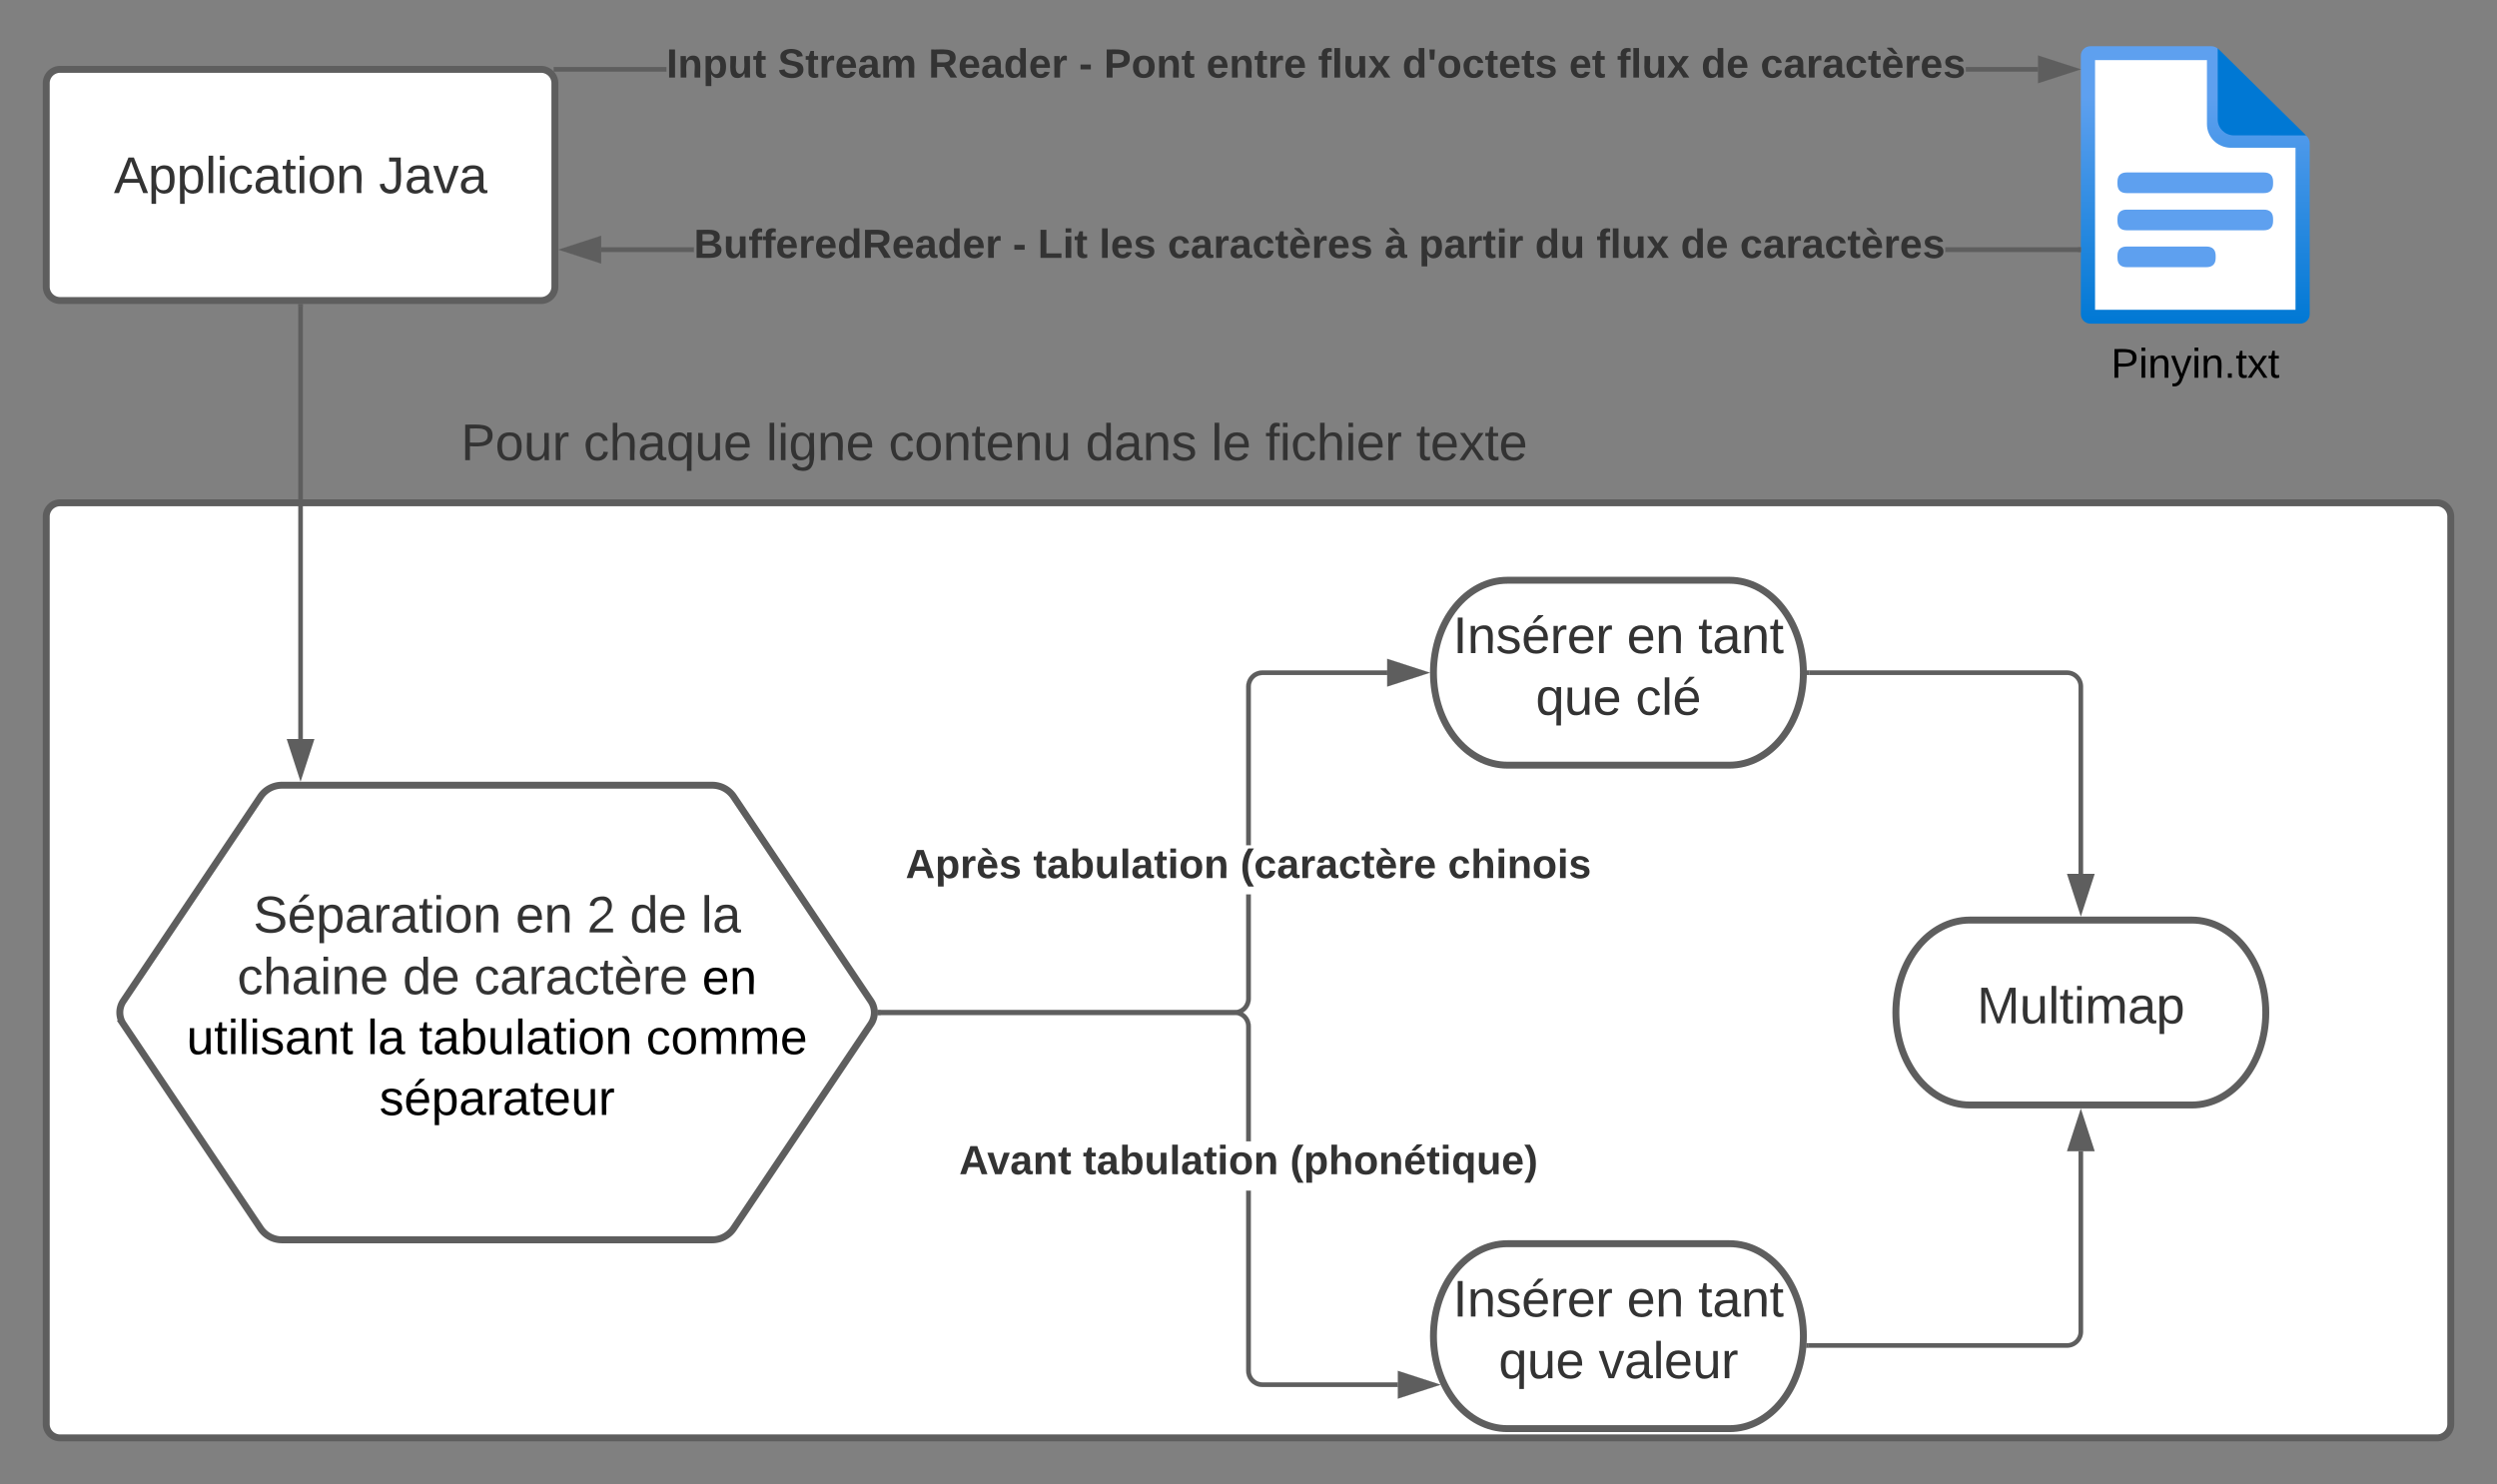 <svg xmlns="http://www.w3.org/2000/svg" xmlns:xlink="http://www.w3.org/1999/xlink" xmlns:lucid="lucid" width="1080" height="642"><rect width="100%" height="100%" fill="#808080" stroke="none"/><g transform="translate(-80 -92)" lucid:page-tab-id="0_0"><path d="M1036.4 112.9h-51.58c-2.25 0-4.1 1.77-4.1 4v110.17c0 2.25 1.85 4.02 4.1 4.02h89.42c2.24 0 4-1.78 4-4.03v-72.92c0-2.25-1.76-4.02-4-4.02h-29.74c-2.25 0-4-1.78-4-4.02v-29.2-.1c0-2.13-1.86-3.9-4.1-3.9z" stroke="#000" stroke-opacity="0" fill="#fff"/><path d="M1034.55 118v27.72c0 5.64 4.55 10.08 10.2 10.2h28.1V226h-86.7V118h48.4m1.88-6h-52.27c-2.28 0-4.16 1.8-4.16 4.08v111.84c0 2.28 1.88 4.08 4.16 4.08h90.68c2.28 0 4.16-1.8 4.16-4.08v-74.04c0-2.28-1.88-4.08-4.16-4.08h-30.1c-2.27 0-4.15-1.8-4.15-4.08v-29.64c0-2.28-1.8-4.08-4.17-4.08z" stroke="#000" stroke-opacity="0" fill="url(#a)"/><path d="M1077.42 150.57l-38.22-37.68v30.7c-.04 3.84 3.1 6.94 6.96 6.97z" stroke="#000" stroke-opacity="0" fill="#0078d4"/><path d="M999.88 166.6h59.24c2.7 0 4.04 1.34 4.04 4.02v.9c0 2.68-1.35 4.02-4.04 4.02h-59.24c-2.7 0-4.04-1.34-4.04-4.02v-.9c0-2.68 1.35-4.02 4.04-4.02zM999.88 182.68h59.24c2.7 0 4.04 1.34 4.04 4.02v.9c0 2.68-1.35 4.02-4.04 4.02h-59.24c-2.7 0-4.04-1.34-4.04-4.02v-.9c0-2.68 1.35-4.02 4.04-4.02zM999.92 198.64h34.3c2.73 0 4.1 1.34 4.1 4.02v.9c0 2.68-1.37 4.02-4.1 4.02h-34.3c-2.72 0-4.08-1.34-4.08-4.02v-.9c0-2.68 1.36-4.02 4.08-4.02z" stroke="#000" stroke-opacity="0" fill="#5ea0ef"/><use xlink:href="#b" transform="matrix(1,0,0,1,950,241) translate(43.05 14.4)"/><path d="M100 128a6 6 0 0 1 6-6h208a6 6 0 0 1 6 6v88a6 6 0 0 1-6 6H106a6 6 0 0 1-6-6z" stroke="#5e5e5e" stroke-width="3" fill="#fff"/><use xlink:href="#c" transform="matrix(1,0,0,1,112,134) translate(17.228 41.528)"/><use xlink:href="#d" transform="matrix(1,0,0,1,112,134) translate(131.858 41.528)"/><path d="M368.23 123H319.5v-2h48.73zm593.27 0h-31.24v-2h31.24z" stroke="#5e5e5e" stroke-width=".05" fill="#5e5e5e"/><path fill="#5e5e5e"/><path stroke="#5e5e5e" stroke-width=".05" fill="#5e5e5e"/><path d="M976.76 122l-14.26 4.64v-9.28z" fill="#5e5e5e"/><path d="M980 122l-18.5 6v-12zm-16.5 3.26l10.03-3.26-10.03-3.26z" stroke="#5e5e5e" stroke-width=".05" fill="#5e5e5e"/><use xlink:href="#e" transform="matrix(1,0,0,1,368.234,111.333) translate(0.005 14.222)"/><use xlink:href="#f" transform="matrix(1,0,0,1,368.234,111.333) translate(48.203 14.222)"/><use xlink:href="#g" transform="matrix(1,0,0,1,368.234,111.333) translate(113.338 14.222)"/><use xlink:href="#h" transform="matrix(1,0,0,1,368.234,111.333) translate(178.425 14.222)"/><use xlink:href="#i" transform="matrix(1,0,0,1,368.234,111.333) translate(189.24 14.222)"/><use xlink:href="#j" transform="matrix(1,0,0,1,368.234,111.333) translate(233.536 14.222)"/><use xlink:href="#k" transform="matrix(1,0,0,1,368.234,111.333) translate(281.832 14.222)"/><use xlink:href="#l" transform="matrix(1,0,0,1,368.234,111.333) translate(318.277 14.222)"/><use xlink:href="#m" transform="matrix(1,0,0,1,368.234,111.333) translate(390.425 14.222)"/><use xlink:href="#k" transform="matrix(1,0,0,1,368.234,111.333) translate(411.116 14.222)"/><use xlink:href="#n" transform="matrix(1,0,0,1,368.234,111.333) translate(447.561 14.222)"/><use xlink:href="#o" transform="matrix(1,0,0,1,368.234,111.333) translate(473.19 14.222)"/><path d="M380.1 201H340v-2h40.1zm598.9 0h-57.6v-2H979z" stroke="#5e5e5e" stroke-width=".05" fill="#5e5e5e"/><path d="M980 201h-1.03v-2H980z" fill="#5e5e5e"/><path d="M980.02 201.03h-1.07v-2.06h1.07zm-1.02-2v1.94h.98v-1.94z" stroke="#5e5e5e" stroke-width=".05" fill="#5e5e5e"/><path d="M339 204.63L324.74 200l14.26-4.63z" fill="#5e5e5e"/><path d="M340 206l-18.5-6 18.5-6zm-12.03-6l10.03 3.26v-6.52z" stroke="#5e5e5e" stroke-width=".05" fill="#5e5e5e"/><use xlink:href="#p" transform="matrix(1,0,0,1,380.108,189.333) translate(0.005 14.222)"/><use xlink:href="#q" transform="matrix(1,0,0,1,380.108,189.333) translate(137.931 14.222)"/><use xlink:href="#r" transform="matrix(1,0,0,1,380.108,189.333) translate(148.746 14.222)"/><use xlink:href="#s" transform="matrix(1,0,0,1,380.108,189.333) translate(175.314 14.222)"/><use xlink:href="#t" transform="matrix(1,0,0,1,380.108,189.333) translate(204.943 14.222)"/><use xlink:href="#u" transform="matrix(1,0,0,1,380.108,189.333) translate(298.721 14.222)"/><use xlink:href="#v" transform="matrix(1,0,0,1,380.108,189.333) translate(313.536 14.222)"/><use xlink:href="#w" transform="matrix(1,0,0,1,380.108,189.333) translate(363.807 14.222)"/><use xlink:href="#k" transform="matrix(1,0,0,1,380.108,189.333) translate(390.375 14.222)"/><use xlink:href="#n" transform="matrix(1,0,0,1,380.108,189.333) translate(426.82 14.222)"/><use xlink:href="#x" transform="matrix(1,0,0,1,380.108,189.333) translate(452.449 14.222)"/><path d="M100 315.5a6 6 0 0 1 6-6h1028a6 6 0 0 1 6 6V708a6 6 0 0 1-6 6H106a6 6 0 0 1-6-6z" stroke="#5e5e5e" stroke-width="3" fill="#fff"/><path d="M216 256a6 6 0 0 1 6-6h576a6 6 0 0 1 6 6v63a6 6 0 0 1-6 6H222a6 6 0 0 1-6-6z" stroke="#000" stroke-opacity="0" stroke-width="3" fill="#fff" fill-opacity="0"/><use xlink:href="#y" transform="matrix(1,0,0,1,221,255.001) translate(58.352 36.059)"/><use xlink:href="#z" transform="matrix(1,0,0,1,221,255.001) translate(111.377 36.059)"/><use xlink:href="#A" transform="matrix(1,0,0,1,221,255.001) translate(190.389 36.059)"/><use xlink:href="#B" transform="matrix(1,0,0,1,221,255.001) translate(243.352 36.059)"/><use xlink:href="#C" transform="matrix(1,0,0,1,221,255.001) translate(328.537 36.059)"/><use xlink:href="#D" transform="matrix(1,0,0,1,221,255.001) translate(382.858 36.059)"/><use xlink:href="#E" transform="matrix(1,0,0,1,221,255.001) translate(406.253 36.059)"/><use xlink:href="#F" transform="matrix(1,0,0,1,221,255.001) translate(471.5 36.059)"/><path d="M192.66 436.65a11.25 11.25 0 0 1 9.34-4.98h186a11.25 11.25 0 0 1 9.34 4.98l59.32 88.37a8.94 8.94 0 0 1 0 9.96l-59.32 88.37a11.25 11.25 0 0 1-9.34 4.98H202a11.25 11.25 0 0 1-9.34-4.98l-59.32-88.37a8.94 8.94 0 0 1 0-9.96z" stroke="#5e5e5e" stroke-width="3" fill="#fff"/><g><use xlink:href="#G" transform="matrix(1,0,0,1,135,436.668) translate(54.542 58.684)"/><use xlink:href="#H" transform="matrix(1,0,0,1,135,436.668) translate(167.999 58.684)"/><use xlink:href="#I" transform="matrix(1,0,0,1,135,436.668) translate(198.863 58.684)"/><use xlink:href="#J" transform="matrix(1,0,0,1,135,436.668) translate(217.382 58.684)"/><use xlink:href="#K" transform="matrix(1,0,0,1,135,436.668) translate(248.246 58.684)"/><use xlink:href="#L" transform="matrix(1,0,0,1,135,436.668) translate(47.628 85.351)"/><use xlink:href="#J" transform="matrix(1,0,0,1,135,436.668) translate(119.172 85.351)"/><use xlink:href="#M" transform="matrix(1,0,0,1,135,436.668) translate(150.036 85.351)"/><use xlink:href="#N" transform="matrix(1,0,0,1,135,436.668) translate(248.678 85.351)"/><use xlink:href="#O" transform="matrix(1,0,0,1,135,436.668) translate(25.724 111.306)"/><use xlink:href="#P" transform="matrix(1,0,0,1,135,436.668) translate(103.768 111.306)"/><use xlink:href="#Q" transform="matrix(1,0,0,1,135,436.668) translate(126.227 111.306)"/><use xlink:href="#R" transform="matrix(1,0,0,1,135,436.668) translate(224.479 111.306)"/><use xlink:href="#S" transform="matrix(1,0,0,1,135,436.668) translate(109.101 137.617)"/></g><path d="M828 343c17.67 0 32 17.9 32 40s-14.33 40-32 40h-96c-17.67 0-32-17.9-32-40s14.33-40 32-40z" stroke="#5e5e5e" stroke-width="3" fill="#fff"/><g><use xlink:href="#T" transform="matrix(1,0,0,1,705,348.001) translate(3.462 26.528)"/><use xlink:href="#H" transform="matrix(1,0,0,1,705,348.001) translate(78.647 26.528)"/><use xlink:href="#U" transform="matrix(1,0,0,1,705,348.001) translate(109.511 26.528)"/><use xlink:href="#V" transform="matrix(1,0,0,1,705,348.001) translate(39.233 53.194)"/><use xlink:href="#W" transform="matrix(1,0,0,1,705,348.001) translate(82.443 53.194)"/></g><path d="M828 630c17.67 0 32 17.9 32 40s-14.33 40-32 40h-96c-17.67 0-32-17.9-32-40s14.33-40 32-40z" stroke="#5e5e5e" stroke-width="3" fill="#fff"/><g><use xlink:href="#T" transform="matrix(1,0,0,1,705,635.001) translate(3.462 26.528)"/><use xlink:href="#H" transform="matrix(1,0,0,1,705,635.001) translate(78.647 26.528)"/><use xlink:href="#U" transform="matrix(1,0,0,1,705,635.001) translate(109.511 26.528)"/><use xlink:href="#V" transform="matrix(1,0,0,1,705,635.001) translate(23.215 53.194)"/><use xlink:href="#X" transform="matrix(1,0,0,1,705,635.001) translate(66.425 53.194)"/></g><path d="M1028 490c17.67 0 32 17.9 32 40s-14.33 40-32 40h-96c-17.67 0-32-17.9-32-40s14.33-40 32-40z" stroke="#5e5e5e" stroke-width="3" fill="#fff"/><g><use xlink:href="#Y" transform="matrix(1,0,0,1,905,495.001) translate(30.062 39.653)"/></g><path d="M210 224.5V411.67" stroke="#5e5e5e" stroke-width="2" fill="none"/><path d="M211 224.53h-2v-1.03h2z" stroke="#5e5e5e" stroke-width=".05" fill="#5e5e5e"/><path d="M210 426.93l-4.63-14.26h9.26z" stroke="#5e5e5e" stroke-width="2" fill="#5e5e5e"/><path d="M621 524.04l-.08 1.06-.26 1.06-.42 1.02-.57.94-.72.83-.83.72-.94.57-1.02.42-1.06.26-1.06.08H460.68v-2h153.28l.82-.06.76-.2.73-.3.67-.4.6-.5.5-.6.4-.67.3-.73.2-.76.06-.82v-45.02h2zM680 384h-53.96l-.82.07-.76.18-.73.3-.67.4-.6.52-.5.6-.4.66-.3.73-.2.76-.06.82v68.57h-2v-68.64l.08-1.06.26-1.06.42-1.02.57-.94.72-.83.83-.72.94-.57 1.02-.42 1.06-.26 1.06-.08H680z" stroke="#5e5e5e" stroke-width=".05" fill="#5e5e5e"/><path d="M460.7 531h-1.08l.06-1-.06-1h1.08z" fill="#5e5e5e"/><path d="M460.73 531.03h-1.14l.05-1.03-.06-1.02h1.13zm-1.1-2l.07.97-.06.98h1.04v-1.95z" stroke="#5e5e5e" stroke-width=".05" fill="#5e5e5e"/><path d="M695.26 383L681 387.64v-9.27z" fill="#5e5e5e"/><path d="M698.5 383l-18.5 6v-12zm-16.5 3.26l10.03-3.26-10.03-3.26z" stroke="#5e5e5e" stroke-width=".05" fill="#5e5e5e"/><g><use xlink:href="#Z" transform="matrix(1,0,0,1,471.679,457.608) translate(0.005 14.222)"/><use xlink:href="#aa" transform="matrix(1,0,0,1,471.679,457.608) translate(55.215 14.222)"/><use xlink:href="#ab" transform="matrix(1,0,0,1,471.679,457.608) translate(144.795 14.222)"/><use xlink:href="#ac" transform="matrix(1,0,0,1,471.679,457.608) translate(234.573 14.222)"/></g><path d="M621 684.97l.07.82.18.75.3.72.4.67.52.6.6.5.66.42.73.3.76.18.82.06h58.56v2h-58.64l-1.06-.08-1.06-.25-1.02-.43-.94-.57-.83-.7-.72-.85-.57-.94-.42-1-.26-1.08-.08-1.06v-77.98h2zm-5.9-155.9l1.06.27 1.02.42.94.58.83.7.72.85.57.92.42 1.02.26 1.06.08 1.06v49.77h-2v-49.7l-.07-.8-.18-.77-.3-.73-.4-.67-.52-.6-.6-.5-.66-.4-.73-.3-.76-.2-.82-.06H460.68v-2h153.36z" stroke="#5e5e5e" stroke-width=".05" fill="#5e5e5e"/><path d="M460.7 531h-1.08l.06-1-.06-1h1.08z" fill="#5e5e5e"/><path d="M460.73 531.03h-1.14l.05-1.03-.06-1.02h1.13zm-1.1-2l.07.97-.06.98h1.04v-1.95z" stroke="#5e5e5e" stroke-width=".05" fill="#5e5e5e"/><path d="M699.87 691l-14.27 4.64v-9.27z" fill="#5e5e5e"/><path d="M703.1 691l-18.5 6.02V685zm-16.5 3.26l10.03-3.25-10.03-3.25z" stroke="#5e5e5e" stroke-width=".05" fill="#5e5e5e"/><g><use xlink:href="#ad" transform="matrix(1,0,0,1,494.84,585.726) translate(0.005 14.222)"/><use xlink:href="#aa" transform="matrix(1,0,0,1,494.84,585.726) translate(53.536 14.222)"/><use xlink:href="#ae" transform="matrix(1,0,0,1,494.84,585.726) translate(143.116 14.222)"/></g><path d="M862.5 383H974a6 6 0 0 1 6 6v81" stroke="#5e5e5e" stroke-width="2" fill="none"/><path d="M862.53 384h-1.1l.07-.98-.03-1.02h1.06z" stroke="#5e5e5e" stroke-width=".05" fill="#5e5e5e"/><path d="M980 485.26L975.37 471h9.26z" stroke="#5e5e5e" stroke-width="2" fill="#5e5e5e"/><path d="M862.25 674.03H974a6 6 0 0 0 6-6V590" stroke="#5e5e5e" stroke-width="2" fill="none"/><path d="M862.28 675.03h-1.1l.13-2h.98z" stroke="#5e5e5e" stroke-width=".05" fill="#5e5e5e"/><path d="M980 574.74l4.63 14.26h-9.26z" stroke="#5e5e5e" stroke-width="2" fill="#5e5e5e"/><defs><linearGradient gradientUnits="userSpaceOnUse" id="a" x1="1029.5" y1="232" x2="1029.5" y2="112"><stop offset="0%" stop-color="#0078d4"/><stop offset="81.7%" stop-color="#5ea0ef"/></linearGradient><path d="M30-248c87 1 191-15 191 75 0 78-77 80-158 76V0H30v-248zm33 125c57 0 124 11 124-50 0-59-68-47-124-48v98" id="af"/><path d="M24-231v-30h32v30H24zM24 0v-190h32V0H24" id="ag"/><path d="M117-194c89-4 53 116 60 194h-32v-121c0-31-8-49-39-48C34-167 62-67 57 0H25l-1-190h30c1 10-1 24 2 32 11-22 29-35 61-36" id="ah"/><path d="M179-190L93 31C79 59 56 82 12 73V49c39 6 53-20 64-50L1-190h34L92-34l54-156h33" id="ai"/><path d="M33 0v-38h34V0H33" id="aj"/><path d="M59-47c-2 24 18 29 38 22v24C64 9 27 4 27-40v-127H5v-23h24l9-43h21v43h35v23H59v120" id="ak"/><path d="M141 0L90-78 38 0H4l68-98-65-92h35l48 74 47-74h35l-64 92 68 98h-35" id="al"/><g id="b"><use transform="matrix(0.05,0,0,0.05,0,0)" xlink:href="#af"/><use transform="matrix(0.05,0,0,0.05,12,0)" xlink:href="#ag"/><use transform="matrix(0.05,0,0,0.05,15.95,0)" xlink:href="#ah"/><use transform="matrix(0.05,0,0,0.05,25.95,0)" xlink:href="#ai"/><use transform="matrix(0.05,0,0,0.05,34.95,0)" xlink:href="#ag"/><use transform="matrix(0.05,0,0,0.05,38.9,0)" xlink:href="#ah"/><use transform="matrix(0.05,0,0,0.05,48.9,0)" xlink:href="#aj"/><use transform="matrix(0.05,0,0,0.05,53.9,0)" xlink:href="#ak"/><use transform="matrix(0.05,0,0,0.05,58.9,0)" xlink:href="#al"/><use transform="matrix(0.05,0,0,0.05,67.9,0)" xlink:href="#ak"/></g><path fill="#333" d="M205 0l-28-72H64L36 0H1l101-248h38L239 0h-34zm-38-99l-47-123c-12 45-31 82-46 123h93" id="am"/><path fill="#333" d="M115-194c55 1 70 41 70 98S169 2 115 4C84 4 66-9 55-30l1 105H24l-1-265h31l2 30c10-21 28-34 59-34zm-8 174c40 0 45-34 45-75s-6-73-45-74c-42 0-51 32-51 76 0 43 10 73 51 73" id="an"/><path fill="#333" d="M24 0v-261h32V0H24" id="ao"/><path fill="#333" d="M24-231v-30h32v30H24zM24 0v-190h32V0H24" id="ap"/><path fill="#333" d="M96-169c-40 0-48 33-48 73s9 75 48 75c24 0 41-14 43-38l32 2c-6 37-31 61-74 61-59 0-76-41-82-99-10-93 101-131 147-64 4 7 5 14 7 22l-32 3c-4-21-16-35-41-35" id="aq"/><path fill="#333" d="M141-36C126-15 110 5 73 4 37 3 15-17 15-53c-1-64 63-63 125-63 3-35-9-54-41-54-24 1-41 7-42 31l-33-3c5-37 33-52 76-52 45 0 72 20 72 64v82c-1 20 7 32 28 27v20c-31 9-61-2-59-35zM48-53c0 20 12 33 32 33 41-3 63-29 60-74-43 2-92-5-92 41" id="ar"/><path fill="#333" d="M59-47c-2 24 18 29 38 22v24C64 9 27 4 27-40v-127H5v-23h24l9-43h21v43h35v23H59v120" id="as"/><path fill="#333" d="M100-194c62-1 85 37 85 99 1 63-27 99-86 99S16-35 15-95c0-66 28-99 85-99zM99-20c44 1 53-31 53-75 0-43-8-75-51-75s-53 32-53 75 10 74 51 75" id="at"/><path fill="#333" d="M117-194c89-4 53 116 60 194h-32v-121c0-31-8-49-39-48C34-167 62-67 57 0H25l-1-190h30c1 10-1 24 2 32 11-22 29-35 61-36" id="au"/><g id="c"><use transform="matrix(0.062,0,0,0.062,0,0)" xlink:href="#am"/><use transform="matrix(0.062,0,0,0.062,14.815,0)" xlink:href="#an"/><use transform="matrix(0.062,0,0,0.062,27.16,0)" xlink:href="#an"/><use transform="matrix(0.062,0,0,0.062,39.506,0)" xlink:href="#ao"/><use transform="matrix(0.062,0,0,0.062,44.383,0)" xlink:href="#ap"/><use transform="matrix(0.062,0,0,0.062,49.259,0)" xlink:href="#aq"/><use transform="matrix(0.062,0,0,0.062,60.37,0)" xlink:href="#ar"/><use transform="matrix(0.062,0,0,0.062,72.716,0)" xlink:href="#as"/><use transform="matrix(0.062,0,0,0.062,78.889,0)" xlink:href="#ap"/><use transform="matrix(0.062,0,0,0.062,83.765,0)" xlink:href="#at"/><use transform="matrix(0.062,0,0,0.062,96.111,0)" xlink:href="#au"/></g><path fill="#333" d="M153-248C145-148 188 4 80 4 36 3 13-21 6-62l32-5c4 25 16 42 43 43 27 0 39-20 39-49v-147H72v-28h81" id="av"/><path fill="#333" d="M108 0H70L1-190h34L89-25l56-165h34" id="aw"/><g id="d"><use transform="matrix(0.062,0,0,0.062,0,0)" xlink:href="#av"/><use transform="matrix(0.062,0,0,0.062,11.111,0)" xlink:href="#ar"/><use transform="matrix(0.062,0,0,0.062,23.457,0)" xlink:href="#aw"/><use transform="matrix(0.062,0,0,0.062,34.568,0)" xlink:href="#ar"/></g><path fill="#333" d="M24 0v-248h52V0H24" id="ax"/><path fill="#333" d="M135-194c87-1 58 113 63 194h-50c-7-57 23-157-34-157-59 0-34 97-39 157H25l-1-190h47c2 12-1 28 3 38 12-26 28-41 61-42" id="ay"/><path fill="#333" d="M135-194c53 0 70 44 70 98 0 56-19 98-73 100-31 1-45-17-59-34 3 33 2 69 2 105H25l-1-265h48c2 10 0 23 3 31 11-24 29-35 60-35zM114-30c33 0 39-31 40-66 0-38-9-64-40-64-56 0-55 130 0 130" id="az"/><path fill="#333" d="M85 4C-2 5 27-109 22-190h50c7 57-23 150 33 157 60-5 35-97 40-157h50l1 190h-47c-2-12 1-28-3-38-12 25-28 42-61 42" id="aA"/><path fill="#333" d="M115-3C79 11 28 4 28-45v-112H4v-33h27l15-45h31v45h36v33H77v99c-1 23 16 31 38 25v30" id="aB"/><g id="e"><use transform="matrix(0.049,0,0,0.049,0,0)" xlink:href="#ax"/><use transform="matrix(0.049,0,0,0.049,4.938,0)" xlink:href="#ay"/><use transform="matrix(0.049,0,0,0.049,15.753,0)" xlink:href="#az"/><use transform="matrix(0.049,0,0,0.049,26.568,0)" xlink:href="#aA"/><use transform="matrix(0.049,0,0,0.049,37.383,0)" xlink:href="#aB"/></g><path fill="#333" d="M169-182c-1-43-94-46-97-3 18 66 151 10 154 114 3 95-165 93-204 36-6-8-10-19-12-30l50-8c3 46 112 56 116 5-17-69-150-10-154-114-4-87 153-88 188-35 5 8 8 18 10 28" id="aC"/><path fill="#333" d="M135-150c-39-12-60 13-60 57V0H25l-1-190h47c2 13-1 29 3 40 6-28 27-53 61-41v41" id="aD"/><path fill="#333" d="M185-48c-13 30-37 53-82 52C43 2 14-33 14-96s30-98 90-98c62 0 83 45 84 108H66c0 31 8 55 39 56 18 0 30-7 34-22zm-45-69c5-46-57-63-70-21-2 6-4 13-4 21h74" id="aE"/><path fill="#333" d="M133-34C117-15 103 5 69 4 32 3 11-16 11-54c-1-60 55-63 116-61 1-26-3-47-28-47-18 1-26 9-28 27l-52-2c7-38 36-58 82-57s74 22 75 68l1 82c-1 14 12 18 25 15v27c-30 8-71 5-69-32zm-48 3c29 0 43-24 42-57-32 0-66-3-65 30 0 17 8 27 23 27" id="aF"/><path fill="#333" d="M220-157c-53 9-28 100-34 157h-49v-107c1-27-5-49-29-50C55-147 81-57 75 0H25l-1-190h47c2 12-1 28 3 38 10-53 101-56 108 0 13-22 24-43 59-42 82 1 51 116 57 194h-49v-107c-1-25-5-48-29-50" id="aG"/><g id="f"><use transform="matrix(0.049,0,0,0.049,0,0)" xlink:href="#aC"/><use transform="matrix(0.049,0,0,0.049,11.852,0)" xlink:href="#aB"/><use transform="matrix(0.049,0,0,0.049,17.728,0)" xlink:href="#aD"/><use transform="matrix(0.049,0,0,0.049,24.642,0)" xlink:href="#aE"/><use transform="matrix(0.049,0,0,0.049,34.519,0)" xlink:href="#aF"/><use transform="matrix(0.049,0,0,0.049,44.395,0)" xlink:href="#aG"/></g><path fill="#333" d="M240-174c0 40-23 61-54 70L253 0h-59l-57-94H76V0H24v-248c93 4 217-23 216 74zM76-134c48-2 112 12 112-38 0-48-66-32-112-35v73" id="aH"/><path fill="#333" d="M88-194c31-1 46 15 58 34l-1-101h50l1 261h-48c-2-10 0-23-3-31C134-8 116 4 84 4 32 4 16-41 15-95c0-56 19-97 73-99zm17 164c33 0 40-30 41-66 1-37-9-64-41-64s-38 30-39 65c0 43 13 65 39 65" id="aI"/><g id="g"><use transform="matrix(0.049,0,0,0.049,0,0)" xlink:href="#aH"/><use transform="matrix(0.049,0,0,0.049,12.79,0)" xlink:href="#aE"/><use transform="matrix(0.049,0,0,0.049,22.667,0)" xlink:href="#aF"/><use transform="matrix(0.049,0,0,0.049,32.543,0)" xlink:href="#aI"/><use transform="matrix(0.049,0,0,0.049,43.358,0)" xlink:href="#aE"/><use transform="matrix(0.049,0,0,0.049,53.235,0)" xlink:href="#aD"/></g><path fill="#333" d="M14-72v-43h91v43H14" id="aJ"/><use transform="matrix(0.049,0,0,0.049,0,0)" xlink:href="#aJ" id="h"/><path fill="#333" d="M24-248c93 1 206-16 204 79-1 75-69 88-152 82V0H24v-248zm52 121c47 0 100 7 100-41 0-47-54-39-100-39v80" id="aK"/><path fill="#333" d="M110-194c64 0 96 36 96 99 0 64-35 99-97 99-61 0-95-36-95-99 0-62 34-99 96-99zm-1 164c35 0 45-28 45-65 0-40-10-65-43-65-34 0-45 26-45 65 0 36 10 65 43 65" id="aL"/><g id="i"><use transform="matrix(0.049,0,0,0.049,0,0)" xlink:href="#aK"/><use transform="matrix(0.049,0,0,0.049,11.852,0)" xlink:href="#aL"/><use transform="matrix(0.049,0,0,0.049,22.667,0)" xlink:href="#ay"/><use transform="matrix(0.049,0,0,0.049,33.481,0)" xlink:href="#aB"/></g><g id="j"><use transform="matrix(0.049,0,0,0.049,0,0)" xlink:href="#aE"/><use transform="matrix(0.049,0,0,0.049,9.877,0)" xlink:href="#ay"/><use transform="matrix(0.049,0,0,0.049,20.691,0)" xlink:href="#aB"/><use transform="matrix(0.049,0,0,0.049,26.568,0)" xlink:href="#aD"/><use transform="matrix(0.049,0,0,0.049,33.481,0)" xlink:href="#aE"/></g><path fill="#333" d="M121-226c-27-7-43 5-38 36h38v33H83V0H34v-157H6v-33h28c-9-59 32-81 87-68v32" id="aM"/><path fill="#333" d="M25 0v-261h50V0H25" id="aN"/><path fill="#333" d="M144 0l-44-69L55 0H2l70-98-66-92h53l41 62 40-62h54l-67 91 71 99h-54" id="aO"/><g id="k"><use transform="matrix(0.049,0,0,0.049,0,0)" xlink:href="#aM"/><use transform="matrix(0.049,0,0,0.049,5.877,0)" xlink:href="#aN"/><use transform="matrix(0.049,0,0,0.049,10.815,0)" xlink:href="#aA"/><use transform="matrix(0.049,0,0,0.049,21.63,0)" xlink:href="#aO"/></g><path fill="#333" d="M62-158H24l-5-90h48" id="aP"/><path fill="#333" d="M190-63c-7 42-38 67-86 67-59 0-84-38-90-98-12-110 154-137 174-36l-49 2c-2-19-15-32-35-32-30 0-35 28-38 64-6 74 65 87 74 30" id="aQ"/><path fill="#333" d="M137-138c1-29-70-34-71-4 15 46 118 7 119 86 1 83-164 76-172 9l43-7c4 19 20 25 44 25 33 8 57-30 24-41C81-84 22-81 20-136c-2-80 154-74 161-7" id="aR"/><g id="l"><use transform="matrix(0.049,0,0,0.049,0,0)" xlink:href="#aI"/><use transform="matrix(0.049,0,0,0.049,10.815,0)" xlink:href="#aP"/><use transform="matrix(0.049,0,0,0.049,15.012,0)" xlink:href="#aL"/><use transform="matrix(0.049,0,0,0.049,25.827,0)" xlink:href="#aQ"/><use transform="matrix(0.049,0,0,0.049,35.704,0)" xlink:href="#aB"/><use transform="matrix(0.049,0,0,0.049,41.58,0)" xlink:href="#aE"/><use transform="matrix(0.049,0,0,0.049,51.457,0)" xlink:href="#aB"/><use transform="matrix(0.049,0,0,0.049,57.333,0)" xlink:href="#aR"/></g><g id="m"><use transform="matrix(0.049,0,0,0.049,0,0)" xlink:href="#aE"/><use transform="matrix(0.049,0,0,0.049,9.877,0)" xlink:href="#aB"/></g><g id="n"><use transform="matrix(0.049,0,0,0.049,0,0)" xlink:href="#aI"/><use transform="matrix(0.049,0,0,0.049,10.815,0)" xlink:href="#aE"/></g><path fill="#333" d="M185-48c-13 30-37 53-82 52C43 2 14-33 14-96s30-98 90-98c62 0 83 45 84 108H66c0 31 8 55 39 56 18 0 30-7 34-22zm-45-69c5-46-57-63-70-21-2 6-4 13-4 21h74zm-30-91l-59-48v-8h45l44 51v5h-30" id="aS"/><g id="o"><use transform="matrix(0.049,0,0,0.049,0,0)" xlink:href="#aQ"/><use transform="matrix(0.049,0,0,0.049,9.877,0)" xlink:href="#aF"/><use transform="matrix(0.049,0,0,0.049,19.753,0)" xlink:href="#aD"/><use transform="matrix(0.049,0,0,0.049,26.667,0)" xlink:href="#aF"/><use transform="matrix(0.049,0,0,0.049,36.543,0)" xlink:href="#aQ"/><use transform="matrix(0.049,0,0,0.049,46.42,0)" xlink:href="#aB"/><use transform="matrix(0.049,0,0,0.049,52.296,0)" xlink:href="#aS"/><use transform="matrix(0.049,0,0,0.049,62.173,0)" xlink:href="#aD"/><use transform="matrix(0.049,0,0,0.049,69.086,0)" xlink:href="#aE"/><use transform="matrix(0.049,0,0,0.049,78.963,0)" xlink:href="#aR"/></g><path fill="#333" d="M182-130c37 4 62 22 62 59C244 23 116-4 24 0v-248c84 5 203-23 205 63 0 31-19 50-47 55zM76-148c40-3 101 13 101-30 0-44-60-28-101-31v61zm0 110c48-3 116 14 116-37 0-48-69-32-116-35v72" id="aT"/><g id="p"><use transform="matrix(0.049,0,0,0.049,0,0)" xlink:href="#aT"/><use transform="matrix(0.049,0,0,0.049,12.79,0)" xlink:href="#aA"/><use transform="matrix(0.049,0,0,0.049,23.605,0)" xlink:href="#aM"/><use transform="matrix(0.049,0,0,0.049,29.481,0)" xlink:href="#aM"/><use transform="matrix(0.049,0,0,0.049,35.358,0)" xlink:href="#aE"/><use transform="matrix(0.049,0,0,0.049,45.235,0)" xlink:href="#aD"/><use transform="matrix(0.049,0,0,0.049,52.148,0)" xlink:href="#aE"/><use transform="matrix(0.049,0,0,0.049,62.025,0)" xlink:href="#aI"/><use transform="matrix(0.049,0,0,0.049,72.84,0)" xlink:href="#aH"/><use transform="matrix(0.049,0,0,0.049,85.63,0)" xlink:href="#aE"/><use transform="matrix(0.049,0,0,0.049,95.506,0)" xlink:href="#aF"/><use transform="matrix(0.049,0,0,0.049,105.383,0)" xlink:href="#aI"/><use transform="matrix(0.049,0,0,0.049,116.198,0)" xlink:href="#aE"/><use transform="matrix(0.049,0,0,0.049,126.074,0)" xlink:href="#aD"/></g><use transform="matrix(0.049,0,0,0.049,0,0)" xlink:href="#aJ" id="q"/><path fill="#333" d="M24 0v-248h52v208h133V0H24" id="aU"/><path fill="#333" d="M25-224v-37h50v37H25zM25 0v-190h50V0H25" id="aV"/><g id="r"><use transform="matrix(0.049,0,0,0.049,0,0)" xlink:href="#aU"/><use transform="matrix(0.049,0,0,0.049,10.815,0)" xlink:href="#aV"/><use transform="matrix(0.049,0,0,0.049,15.753,0)" xlink:href="#aB"/></g><g id="s"><use transform="matrix(0.049,0,0,0.049,0,0)" xlink:href="#aN"/><use transform="matrix(0.049,0,0,0.049,4.938,0)" xlink:href="#aE"/><use transform="matrix(0.049,0,0,0.049,14.815,0)" xlink:href="#aR"/></g><g id="t"><use transform="matrix(0.049,0,0,0.049,0,0)" xlink:href="#aQ"/><use transform="matrix(0.049,0,0,0.049,9.877,0)" xlink:href="#aF"/><use transform="matrix(0.049,0,0,0.049,19.753,0)" xlink:href="#aD"/><use transform="matrix(0.049,0,0,0.049,26.667,0)" xlink:href="#aF"/><use transform="matrix(0.049,0,0,0.049,36.543,0)" xlink:href="#aQ"/><use transform="matrix(0.049,0,0,0.049,46.42,0)" xlink:href="#aB"/><use transform="matrix(0.049,0,0,0.049,52.296,0)" xlink:href="#aS"/><use transform="matrix(0.049,0,0,0.049,62.173,0)" xlink:href="#aD"/><use transform="matrix(0.049,0,0,0.049,69.086,0)" xlink:href="#aE"/><use transform="matrix(0.049,0,0,0.049,78.963,0)" xlink:href="#aR"/></g><path fill="#333" d="M132-34C116-15 102 5 68 4 31 3 10-16 10-54c-1-60 55-63 116-61 1-26-3-47-28-47-18 1-26 9-28 27l-52-2c7-38 36-58 82-57s74 22 75 68l1 82c-1 14 12 18 25 15v27c-30 8-71 5-69-32zm-48 3c29 0 43-24 42-57-32 0-66-3-65 30 0 17 8 27 23 27zm18-177l-59-48v-8h45l44 51v5h-30" id="aW"/><use transform="matrix(0.049,0,0,0.049,0,0)" xlink:href="#aW" id="u"/><g id="v"><use transform="matrix(0.049,0,0,0.049,0,0)" xlink:href="#az"/><use transform="matrix(0.049,0,0,0.049,10.815,0)" xlink:href="#aF"/><use transform="matrix(0.049,0,0,0.049,20.691,0)" xlink:href="#aD"/><use transform="matrix(0.049,0,0,0.049,27.605,0)" xlink:href="#aB"/><use transform="matrix(0.049,0,0,0.049,33.481,0)" xlink:href="#aV"/><use transform="matrix(0.049,0,0,0.049,38.42,0)" xlink:href="#aD"/></g><g id="w"><use transform="matrix(0.049,0,0,0.049,0,0)" xlink:href="#aI"/><use transform="matrix(0.049,0,0,0.049,10.815,0)" xlink:href="#aA"/></g><g id="x"><use transform="matrix(0.049,0,0,0.049,0,0)" xlink:href="#aQ"/><use transform="matrix(0.049,0,0,0.049,9.877,0)" xlink:href="#aF"/><use transform="matrix(0.049,0,0,0.049,19.753,0)" xlink:href="#aD"/><use transform="matrix(0.049,0,0,0.049,26.667,0)" xlink:href="#aF"/><use transform="matrix(0.049,0,0,0.049,36.543,0)" xlink:href="#aQ"/><use transform="matrix(0.049,0,0,0.049,46.42,0)" xlink:href="#aB"/><use transform="matrix(0.049,0,0,0.049,52.296,0)" xlink:href="#aS"/><use transform="matrix(0.049,0,0,0.049,62.173,0)" xlink:href="#aD"/><use transform="matrix(0.049,0,0,0.049,69.086,0)" xlink:href="#aE"/><use transform="matrix(0.049,0,0,0.049,78.963,0)" xlink:href="#aR"/></g><path fill="#333" d="M30-248c87 1 191-15 191 75 0 78-77 80-158 76V0H30v-248zm33 125c57 0 124 11 124-50 0-59-68-47-124-48v98" id="aX"/><path fill="#333" d="M84 4C-5 8 30-112 23-190h32v120c0 31 7 50 39 49 72-2 45-101 50-169h31l1 190h-30c-1-10 1-25-2-33-11 22-28 36-60 37" id="aY"/><path fill="#333" d="M114-163C36-179 61-72 57 0H25l-1-190h30c1 12-1 29 2 39 6-27 23-49 58-41v29" id="aZ"/><g id="y"><use transform="matrix(0.062,0,0,0.062,0,0)" xlink:href="#aX"/><use transform="matrix(0.062,0,0,0.062,14.815,0)" xlink:href="#at"/><use transform="matrix(0.062,0,0,0.062,27.16,0)" xlink:href="#aY"/><use transform="matrix(0.062,0,0,0.062,39.506,0)" xlink:href="#aZ"/></g><path fill="#333" d="M106-169C34-169 62-67 57 0H25v-261h32l-1 103c12-21 28-36 61-36 89 0 53 116 60 194h-32v-121c2-32-8-49-39-48" id="ba"/><path fill="#333" d="M145-31C134-9 116 4 85 4 32 4 16-35 15-94c0-59 17-99 70-100 32-1 48 14 60 33 0-11-1-24 2-32h30l-1 268h-32zM93-21c41 0 51-33 51-76s-8-73-50-73c-40 0-46 35-46 75s5 74 45 74" id="bb"/><path fill="#333" d="M100-194c63 0 86 42 84 106H49c0 40 14 67 53 68 26 1 43-12 49-29l28 8c-11 28-37 45-77 45C44 4 14-33 15-96c1-61 26-98 85-98zm52 81c6-60-76-77-97-28-3 7-6 17-6 28h103" id="bc"/><g id="z"><use transform="matrix(0.062,0,0,0.062,0,0)" xlink:href="#aq"/><use transform="matrix(0.062,0,0,0.062,11.111,0)" xlink:href="#ba"/><use transform="matrix(0.062,0,0,0.062,23.457,0)" xlink:href="#ar"/><use transform="matrix(0.062,0,0,0.062,35.802,0)" xlink:href="#bb"/><use transform="matrix(0.062,0,0,0.062,48.148,0)" xlink:href="#aY"/><use transform="matrix(0.062,0,0,0.062,60.494,0)" xlink:href="#bc"/></g><path fill="#333" d="M177-190C167-65 218 103 67 71c-23-6-38-20-44-43l32-5c15 47 100 32 89-28v-30C133-14 115 1 83 1 29 1 15-40 15-95c0-56 16-97 71-98 29-1 48 16 59 35 1-10 0-23 2-32h30zM94-22c36 0 50-32 50-73 0-42-14-75-50-75-39 0-46 34-46 75s6 73 46 73" id="bd"/><g id="A"><use transform="matrix(0.062,0,0,0.062,0,0)" xlink:href="#ao"/><use transform="matrix(0.062,0,0,0.062,4.877,0)" xlink:href="#ap"/><use transform="matrix(0.062,0,0,0.062,9.753,0)" xlink:href="#bd"/><use transform="matrix(0.062,0,0,0.062,22.099,0)" xlink:href="#au"/><use transform="matrix(0.062,0,0,0.062,34.444,0)" xlink:href="#bc"/></g><g id="B"><use transform="matrix(0.062,0,0,0.062,0,0)" xlink:href="#aq"/><use transform="matrix(0.062,0,0,0.062,11.111,0)" xlink:href="#at"/><use transform="matrix(0.062,0,0,0.062,23.457,0)" xlink:href="#au"/><use transform="matrix(0.062,0,0,0.062,35.802,0)" xlink:href="#as"/><use transform="matrix(0.062,0,0,0.062,41.975,0)" xlink:href="#bc"/><use transform="matrix(0.062,0,0,0.062,54.321,0)" xlink:href="#au"/><use transform="matrix(0.062,0,0,0.062,66.667,0)" xlink:href="#aY"/></g><path fill="#333" d="M85-194c31 0 48 13 60 33l-1-100h32l1 261h-30c-2-10 0-23-3-31C134-8 116 4 85 4 32 4 16-35 15-94c0-66 23-100 70-100zm9 24c-40 0-46 34-46 75 0 40 6 74 45 74 42 0 51-32 51-76 0-42-9-74-50-73" id="be"/><path fill="#333" d="M135-143c-3-34-86-38-87 0 15 53 115 12 119 90S17 21 10-45l28-5c4 36 97 45 98 0-10-56-113-15-118-90-4-57 82-63 122-42 12 7 21 19 24 35" id="bf"/><g id="C"><use transform="matrix(0.062,0,0,0.062,0,0)" xlink:href="#be"/><use transform="matrix(0.062,0,0,0.062,12.346,0)" xlink:href="#ar"/><use transform="matrix(0.062,0,0,0.062,24.691,0)" xlink:href="#au"/><use transform="matrix(0.062,0,0,0.062,37.037,0)" xlink:href="#bf"/></g><g id="D"><use transform="matrix(0.062,0,0,0.062,0,0)" xlink:href="#ao"/><use transform="matrix(0.062,0,0,0.062,4.877,0)" xlink:href="#bc"/></g><path fill="#333" d="M101-234c-31-9-42 10-38 44h38v23H63V0H32v-167H5v-23h27c-7-52 17-82 69-68v24" id="bg"/><g id="E"><use transform="matrix(0.062,0,0,0.062,0,0)" xlink:href="#bg"/><use transform="matrix(0.062,0,0,0.062,6.173,0)" xlink:href="#ap"/><use transform="matrix(0.062,0,0,0.062,11.049,0)" xlink:href="#aq"/><use transform="matrix(0.062,0,0,0.062,22.16,0)" xlink:href="#ba"/><use transform="matrix(0.062,0,0,0.062,34.506,0)" xlink:href="#ap"/><use transform="matrix(0.062,0,0,0.062,39.383,0)" xlink:href="#bc"/><use transform="matrix(0.062,0,0,0.062,51.728,0)" xlink:href="#aZ"/></g><path fill="#333" d="M141 0L90-78 38 0H4l68-98-65-92h35l48 74 47-74h35l-64 92 68 98h-35" id="bh"/><g id="F"><use transform="matrix(0.062,0,0,0.062,0,0)" xlink:href="#as"/><use transform="matrix(0.062,0,0,0.062,6.173,0)" xlink:href="#bc"/><use transform="matrix(0.062,0,0,0.062,18.519,0)" xlink:href="#bh"/><use transform="matrix(0.062,0,0,0.062,29.63,0)" xlink:href="#as"/><use transform="matrix(0.062,0,0,0.062,35.802,0)" xlink:href="#bc"/></g><path fill="#333" d="M185-189c-5-48-123-54-124 2 14 75 158 14 163 119 3 78-121 87-175 55-17-10-28-26-33-46l33-7c5 56 141 63 141-1 0-78-155-14-162-118-5-82 145-84 179-34 5 7 8 16 11 25" id="bi"/><path fill="#333" d="M100-194c63 0 86 42 84 106H49c0 40 14 67 53 68 26 1 43-12 49-29l28 8c-11 28-37 45-77 45C44 4 14-33 15-96c1-61 26-98 85-98zm52 81c6-60-76-77-97-28-3 7-6 17-6 28h103zm-74-98c8-23 27-35 38-54h36v5l-58 49H78" id="bj"/><g id="G"><use transform="matrix(0.062,0,0,0.062,0,0)" xlink:href="#bi"/><use transform="matrix(0.062,0,0,0.062,14.815,0)" xlink:href="#bj"/><use transform="matrix(0.062,0,0,0.062,27.16,0)" xlink:href="#an"/><use transform="matrix(0.062,0,0,0.062,39.506,0)" xlink:href="#ar"/><use transform="matrix(0.062,0,0,0.062,51.852,0)" xlink:href="#aZ"/><use transform="matrix(0.062,0,0,0.062,59.198,0)" xlink:href="#ar"/><use transform="matrix(0.062,0,0,0.062,71.543,0)" xlink:href="#as"/><use transform="matrix(0.062,0,0,0.062,77.716,0)" xlink:href="#ap"/><use transform="matrix(0.062,0,0,0.062,82.593,0)" xlink:href="#at"/><use transform="matrix(0.062,0,0,0.062,94.938,0)" xlink:href="#au"/></g><g id="H"><use transform="matrix(0.062,0,0,0.062,0,0)" xlink:href="#bc"/><use transform="matrix(0.062,0,0,0.062,12.346,0)" xlink:href="#au"/></g><path fill="#333" d="M101-251c82-7 93 87 43 132L82-64C71-53 59-42 53-27h129V0H18c2-99 128-94 128-182 0-28-16-43-45-43s-46 15-49 41l-32-3c6-41 34-60 81-64" id="bk"/><use transform="matrix(0.062,0,0,0.062,0,0)" xlink:href="#bk" id="I"/><g id="J"><use transform="matrix(0.062,0,0,0.062,0,0)" xlink:href="#be"/><use transform="matrix(0.062,0,0,0.062,12.346,0)" xlink:href="#bc"/></g><g id="K"><use transform="matrix(0.062,0,0,0.062,0,0)" xlink:href="#ao"/><use transform="matrix(0.062,0,0,0.062,4.877,0)" xlink:href="#ar"/></g><g id="L"><use transform="matrix(0.062,0,0,0.062,0,0)" xlink:href="#aq"/><use transform="matrix(0.062,0,0,0.062,11.111,0)" xlink:href="#ba"/><use transform="matrix(0.062,0,0,0.062,23.457,0)" xlink:href="#ar"/><use transform="matrix(0.062,0,0,0.062,35.802,0)" xlink:href="#ap"/><use transform="matrix(0.062,0,0,0.062,40.679,0)" xlink:href="#au"/><use transform="matrix(0.062,0,0,0.062,53.025,0)" xlink:href="#bc"/></g><path fill="#333" d="M100-194c63 0 86 42 84 106H49c0 40 14 67 53 68 26 1 43-12 49-29l28 8c-11 28-37 45-77 45C44 4 14-33 15-96c1-61 26-98 85-98zm52 81c6-60-76-77-97-28-3 7-6 17-6 28h103zm-36-98l-58-49v-5h36c12 19 30 32 38 54h-16" id="bl"/><g id="M"><use transform="matrix(0.062,0,0,0.062,0,0)" xlink:href="#aq"/><use transform="matrix(0.062,0,0,0.062,11.111,0)" xlink:href="#ar"/><use transform="matrix(0.062,0,0,0.062,23.457,0)" xlink:href="#aZ"/><use transform="matrix(0.062,0,0,0.062,30.802,0)" xlink:href="#ar"/><use transform="matrix(0.062,0,0,0.062,43.148,0)" xlink:href="#aq"/><use transform="matrix(0.062,0,0,0.062,54.259,0)" xlink:href="#as"/><use transform="matrix(0.062,0,0,0.062,60.432,0)" xlink:href="#bl"/><use transform="matrix(0.062,0,0,0.062,72.778,0)" xlink:href="#aZ"/><use transform="matrix(0.062,0,0,0.062,80.123,0)" xlink:href="#bc"/></g><path d="M100-194c63 0 86 42 84 106H49c0 40 14 67 53 68 26 1 43-12 49-29l28 8c-11 28-37 45-77 45C44 4 14-33 15-96c1-61 26-98 85-98zm52 81c6-60-76-77-97-28-3 7-6 17-6 28h103" id="bm"/><g id="N"><use transform="matrix(0.059,0,0,0.059,0,0)" xlink:href="#bm"/><use transform="matrix(0.059,0,0,0.059,11.852,0)" xlink:href="#ah"/></g><path d="M84 4C-5 8 30-112 23-190h32v120c0 31 7 50 39 49 72-2 45-101 50-169h31l1 190h-30c-1-10 1-25-2-33-11 22-28 36-60 37" id="bn"/><path d="M24 0v-261h32V0H24" id="bo"/><path d="M135-143c-3-34-86-38-87 0 15 53 115 12 119 90S17 21 10-45l28-5c4 36 97 45 98 0-10-56-113-15-118-90-4-57 82-63 122-42 12 7 21 19 24 35" id="bp"/><path d="M141-36C126-15 110 5 73 4 37 3 15-17 15-53c-1-64 63-63 125-63 3-35-9-54-41-54-24 1-41 7-42 31l-33-3c5-37 33-52 76-52 45 0 72 20 72 64v82c-1 20 7 32 28 27v20c-31 9-61-2-59-35zM48-53c0 20 12 33 32 33 41-3 63-29 60-74-43 2-92-5-92 41" id="bq"/><g id="O"><use transform="matrix(0.059,0,0,0.059,0,0)" xlink:href="#bn"/><use transform="matrix(0.059,0,0,0.059,11.852,0)" xlink:href="#ak"/><use transform="matrix(0.059,0,0,0.059,17.778,0)" xlink:href="#ag"/><use transform="matrix(0.059,0,0,0.059,22.459,0)" xlink:href="#bo"/><use transform="matrix(0.059,0,0,0.059,27.141,0)" xlink:href="#ag"/><use transform="matrix(0.059,0,0,0.059,31.822,0)" xlink:href="#bp"/><use transform="matrix(0.059,0,0,0.059,42.489,0)" xlink:href="#bq"/><use transform="matrix(0.059,0,0,0.059,54.341,0)" xlink:href="#ah"/><use transform="matrix(0.059,0,0,0.059,66.193,0)" xlink:href="#ak"/></g><g id="P"><use transform="matrix(0.059,0,0,0.059,0,0)" xlink:href="#bo"/><use transform="matrix(0.059,0,0,0.059,4.681,0)" xlink:href="#bq"/></g><path d="M115-194c53 0 69 39 70 98 0 66-23 100-70 100C84 3 66-7 56-30L54 0H23l1-261h32v101c10-23 28-34 59-34zm-8 174c40 0 45-34 45-75 0-40-5-75-45-74-42 0-51 32-51 76 0 43 10 73 51 73" id="br"/><path d="M100-194c62-1 85 37 85 99 1 63-27 99-86 99S16-35 15-95c0-66 28-99 85-99zM99-20c44 1 53-31 53-75 0-43-8-75-51-75s-53 32-53 75 10 74 51 75" id="bs"/><g id="Q"><use transform="matrix(0.059,0,0,0.059,0,0)" xlink:href="#ak"/><use transform="matrix(0.059,0,0,0.059,5.926,0)" xlink:href="#bq"/><use transform="matrix(0.059,0,0,0.059,17.778,0)" xlink:href="#br"/><use transform="matrix(0.059,0,0,0.059,29.63,0)" xlink:href="#bn"/><use transform="matrix(0.059,0,0,0.059,41.481,0)" xlink:href="#bo"/><use transform="matrix(0.059,0,0,0.059,46.163,0)" xlink:href="#bq"/><use transform="matrix(0.059,0,0,0.059,58.015,0)" xlink:href="#ak"/><use transform="matrix(0.059,0,0,0.059,63.941,0)" xlink:href="#ag"/><use transform="matrix(0.059,0,0,0.059,68.622,0)" xlink:href="#bs"/><use transform="matrix(0.059,0,0,0.059,80.474,0)" xlink:href="#ah"/></g><path d="M96-169c-40 0-48 33-48 73s9 75 48 75c24 0 41-14 43-38l32 2c-6 37-31 61-74 61-59 0-76-41-82-99-10-93 101-131 147-64 4 7 5 14 7 22l-32 3c-4-21-16-35-41-35" id="bt"/><path d="M210-169c-67 3-38 105-44 169h-31v-121c0-29-5-50-35-48C34-165 62-65 56 0H25l-1-190h30c1 10-1 24 2 32 10-44 99-50 107 0 11-21 27-35 58-36 85-2 47 119 55 194h-31v-121c0-29-5-49-35-48" id="bu"/><g id="R"><use transform="matrix(0.059,0,0,0.059,0,0)" xlink:href="#bt"/><use transform="matrix(0.059,0,0,0.059,10.667,0)" xlink:href="#bs"/><use transform="matrix(0.059,0,0,0.059,22.519,0)" xlink:href="#bu"/><use transform="matrix(0.059,0,0,0.059,40.237,0)" xlink:href="#bu"/><use transform="matrix(0.059,0,0,0.059,57.956,0)" xlink:href="#bm"/></g><path d="M100-194c63 0 86 42 84 106H49c0 40 14 67 53 68 26 1 43-12 49-29l28 8c-11 28-37 45-77 45C44 4 14-33 15-96c1-61 26-98 85-98zm52 81c6-60-76-77-97-28-3 7-6 17-6 28h103zm-74-98c8-23 27-35 38-54h36v5l-58 49H78" id="bv"/><path d="M115-194c55 1 70 41 70 98S169 2 115 4C84 4 66-9 55-30l1 105H24l-1-265h31l2 30c10-21 28-34 59-34zm-8 174c40 0 45-34 45-75s-6-73-45-74c-42 0-51 32-51 76 0 43 10 73 51 73" id="bw"/><path d="M114-163C36-179 61-72 57 0H25l-1-190h30c1 12-1 29 2 39 6-27 23-49 58-41v29" id="bx"/><g id="S"><use transform="matrix(0.059,0,0,0.059,0,0)" xlink:href="#bp"/><use transform="matrix(0.059,0,0,0.059,10.667,0)" xlink:href="#bv"/><use transform="matrix(0.059,0,0,0.059,22.519,0)" xlink:href="#bw"/><use transform="matrix(0.059,0,0,0.059,34.37,0)" xlink:href="#bq"/><use transform="matrix(0.059,0,0,0.059,46.222,0)" xlink:href="#bx"/><use transform="matrix(0.059,0,0,0.059,53.274,0)" xlink:href="#bq"/><use transform="matrix(0.059,0,0,0.059,65.126,0)" xlink:href="#ak"/><use transform="matrix(0.059,0,0,0.059,71.052,0)" xlink:href="#bm"/><use transform="matrix(0.059,0,0,0.059,82.904,0)" xlink:href="#bn"/><use transform="matrix(0.059,0,0,0.059,94.756,0)" xlink:href="#bx"/></g><path fill="#333" d="M33 0v-248h34V0H33" id="by"/><g id="T"><use transform="matrix(0.062,0,0,0.062,0,0)" xlink:href="#by"/><use transform="matrix(0.062,0,0,0.062,6.173,0)" xlink:href="#au"/><use transform="matrix(0.062,0,0,0.062,18.519,0)" xlink:href="#bf"/><use transform="matrix(0.062,0,0,0.062,29.63,0)" xlink:href="#bj"/><use transform="matrix(0.062,0,0,0.062,41.975,0)" xlink:href="#aZ"/><use transform="matrix(0.062,0,0,0.062,49.321,0)" xlink:href="#bc"/><use transform="matrix(0.062,0,0,0.062,61.667,0)" xlink:href="#aZ"/></g><g id="U"><use transform="matrix(0.062,0,0,0.062,0,0)" xlink:href="#as"/><use transform="matrix(0.062,0,0,0.062,6.173,0)" xlink:href="#ar"/><use transform="matrix(0.062,0,0,0.062,18.519,0)" xlink:href="#au"/><use transform="matrix(0.062,0,0,0.062,30.864,0)" xlink:href="#as"/></g><g id="V"><use transform="matrix(0.062,0,0,0.062,0,0)" xlink:href="#bb"/><use transform="matrix(0.062,0,0,0.062,12.346,0)" xlink:href="#aY"/><use transform="matrix(0.062,0,0,0.062,24.691,0)" xlink:href="#bc"/></g><g id="W"><use transform="matrix(0.062,0,0,0.062,0,0)" xlink:href="#aq"/><use transform="matrix(0.062,0,0,0.062,11.111,0)" xlink:href="#ao"/><use transform="matrix(0.062,0,0,0.062,15.988,0)" xlink:href="#bj"/></g><g id="X"><use transform="matrix(0.062,0,0,0.062,0,0)" xlink:href="#aw"/><use transform="matrix(0.062,0,0,0.062,11.111,0)" xlink:href="#ar"/><use transform="matrix(0.062,0,0,0.062,23.457,0)" xlink:href="#ao"/><use transform="matrix(0.062,0,0,0.062,28.333,0)" xlink:href="#bc"/><use transform="matrix(0.062,0,0,0.062,40.679,0)" xlink:href="#aY"/><use transform="matrix(0.062,0,0,0.062,53.025,0)" xlink:href="#aZ"/></g><path fill="#333" d="M240 0l2-218c-23 76-54 145-80 218h-23L58-218 59 0H30v-248h44l77 211c21-75 51-140 76-211h43V0h-30" id="bz"/><path fill="#333" d="M210-169c-67 3-38 105-44 169h-31v-121c0-29-5-50-35-48C34-165 62-65 56 0H25l-1-190h30c1 10-1 24 2 32 10-44 99-50 107 0 11-21 27-35 58-36 85-2 47 119 55 194h-31v-121c0-29-5-49-35-48" id="bA"/><g id="Y"><use transform="matrix(0.062,0,0,0.062,0,0)" xlink:href="#bz"/><use transform="matrix(0.062,0,0,0.062,18.457,0)" xlink:href="#aY"/><use transform="matrix(0.062,0,0,0.062,30.802,0)" xlink:href="#ao"/><use transform="matrix(0.062,0,0,0.062,35.679,0)" xlink:href="#as"/><use transform="matrix(0.062,0,0,0.062,41.852,0)" xlink:href="#ap"/><use transform="matrix(0.062,0,0,0.062,46.728,0)" xlink:href="#bA"/><use transform="matrix(0.062,0,0,0.062,65.185,0)" xlink:href="#ar"/><use transform="matrix(0.062,0,0,0.062,77.531,0)" xlink:href="#an"/></g><path fill="#333" d="M199 0l-22-63H83L61 0H9l90-248h61L250 0h-51zm-33-102l-36-108c-10 38-24 72-36 108h72" id="bB"/><g id="Z"><use transform="matrix(0.049,0,0,0.049,0,0)" xlink:href="#bB"/><use transform="matrix(0.049,0,0,0.049,12.79,0)" xlink:href="#az"/><use transform="matrix(0.049,0,0,0.049,23.605,0)" xlink:href="#aD"/><use transform="matrix(0.049,0,0,0.049,30.519,0)" xlink:href="#aS"/><use transform="matrix(0.049,0,0,0.049,40.395,0)" xlink:href="#aR"/></g><path fill="#333" d="M135-194c52 0 70 43 70 98 0 56-19 99-73 100-30 1-46-15-58-35L72 0H24l1-261h50v104c11-23 29-37 60-37zM114-30c31 0 40-27 40-66 0-37-7-63-39-63s-41 28-41 65c0 36 8 64 40 64" id="bC"/><g id="aa"><use transform="matrix(0.049,0,0,0.049,0,0)" xlink:href="#aB"/><use transform="matrix(0.049,0,0,0.049,5.877,0)" xlink:href="#aF"/><use transform="matrix(0.049,0,0,0.049,15.753,0)" xlink:href="#bC"/><use transform="matrix(0.049,0,0,0.049,26.568,0)" xlink:href="#aA"/><use transform="matrix(0.049,0,0,0.049,37.383,0)" xlink:href="#aN"/><use transform="matrix(0.049,0,0,0.049,42.321,0)" xlink:href="#aF"/><use transform="matrix(0.049,0,0,0.049,52.198,0)" xlink:href="#aB"/><use transform="matrix(0.049,0,0,0.049,58.074,0)" xlink:href="#aV"/><use transform="matrix(0.049,0,0,0.049,63.012,0)" xlink:href="#aL"/><use transform="matrix(0.049,0,0,0.049,73.827,0)" xlink:href="#ay"/></g><path fill="#333" d="M67-93c0 74 22 123 53 168H70C40 30 18-18 18-93s22-123 52-168h50c-32 44-53 94-53 168" id="bD"/><g id="ab"><use transform="matrix(0.049,0,0,0.049,0,0)" xlink:href="#bD"/><use transform="matrix(0.049,0,0,0.049,5.877,0)" xlink:href="#aQ"/><use transform="matrix(0.049,0,0,0.049,15.753,0)" xlink:href="#aF"/><use transform="matrix(0.049,0,0,0.049,25.63,0)" xlink:href="#aD"/><use transform="matrix(0.049,0,0,0.049,32.543,0)" xlink:href="#aF"/><use transform="matrix(0.049,0,0,0.049,42.42,0)" xlink:href="#aQ"/><use transform="matrix(0.049,0,0,0.049,52.296,0)" xlink:href="#aB"/><use transform="matrix(0.049,0,0,0.049,58.173,0)" xlink:href="#aS"/><use transform="matrix(0.049,0,0,0.049,68.049,0)" xlink:href="#aD"/><use transform="matrix(0.049,0,0,0.049,74.963,0)" xlink:href="#aE"/></g><path fill="#333" d="M114-157C55-157 80-60 75 0H25v-261h50l-1 109c12-26 28-41 61-42 86-1 58 113 63 194h-50c-7-57 23-157-34-157" id="bE"/><g id="ac"><use transform="matrix(0.049,0,0,0.049,0,0)" xlink:href="#aQ"/><use transform="matrix(0.049,0,0,0.049,9.877,0)" xlink:href="#bE"/><use transform="matrix(0.049,0,0,0.049,20.691,0)" xlink:href="#aV"/><use transform="matrix(0.049,0,0,0.049,25.63,0)" xlink:href="#ay"/><use transform="matrix(0.049,0,0,0.049,36.444,0)" xlink:href="#aL"/><use transform="matrix(0.049,0,0,0.049,47.259,0)" xlink:href="#aV"/><use transform="matrix(0.049,0,0,0.049,52.198,0)" xlink:href="#aR"/></g><path fill="#333" d="M128 0H69L1-190h53L99-40l48-150h52" id="bF"/><g id="ad"><use transform="matrix(0.049,0,0,0.049,0,0)" xlink:href="#bB"/><use transform="matrix(0.049,0,0,0.049,12.148,0)" xlink:href="#bF"/><use transform="matrix(0.049,0,0,0.049,22.025,0)" xlink:href="#aF"/><use transform="matrix(0.049,0,0,0.049,31.901,0)" xlink:href="#ay"/><use transform="matrix(0.049,0,0,0.049,42.716,0)" xlink:href="#aB"/></g><path fill="#333" d="M185-48c-13 30-37 53-82 52C43 2 14-33 14-96s30-98 90-98c62 0 83 45 84 108H66c0 31 8 55 39 56 18 0 30-7 34-22zm-45-69c5-46-57-63-70-21-2 6-4 13-4 21h74zm-67-91v-5l45-51h45v8l-60 48H73" id="bG"/><path fill="#333" d="M84 4C32 4 15-41 15-95c0-55 18-99 73-99 29 0 47 12 58 34l2-30h48l-1 265h-49V-32C136-9 114 4 84 4zm21-34c32 0 41-29 41-66 0-36-9-64-40-64-33 0-39 30-40 65 0 43 13 65 39 65" id="bH"/><path fill="#333" d="M102-93c0 74-22 123-52 168H0C30 29 54-18 53-93c0-74-22-123-53-168h50c30 45 52 94 52 168" id="bI"/><g id="ae"><use transform="matrix(0.049,0,0,0.049,0,0)" xlink:href="#bD"/><use transform="matrix(0.049,0,0,0.049,5.877,0)" xlink:href="#az"/><use transform="matrix(0.049,0,0,0.049,16.691,0)" xlink:href="#bE"/><use transform="matrix(0.049,0,0,0.049,27.506,0)" xlink:href="#aL"/><use transform="matrix(0.049,0,0,0.049,38.321,0)" xlink:href="#ay"/><use transform="matrix(0.049,0,0,0.049,49.136,0)" xlink:href="#bG"/><use transform="matrix(0.049,0,0,0.049,59.012,0)" xlink:href="#aB"/><use transform="matrix(0.049,0,0,0.049,64.889,0)" xlink:href="#aV"/><use transform="matrix(0.049,0,0,0.049,69.827,0)" xlink:href="#bH"/><use transform="matrix(0.049,0,0,0.049,80.642,0)" xlink:href="#aA"/><use transform="matrix(0.049,0,0,0.049,91.457,0)" xlink:href="#aE"/><use transform="matrix(0.049,0,0,0.049,101.333,0)" xlink:href="#bI"/></g></defs></g></svg>